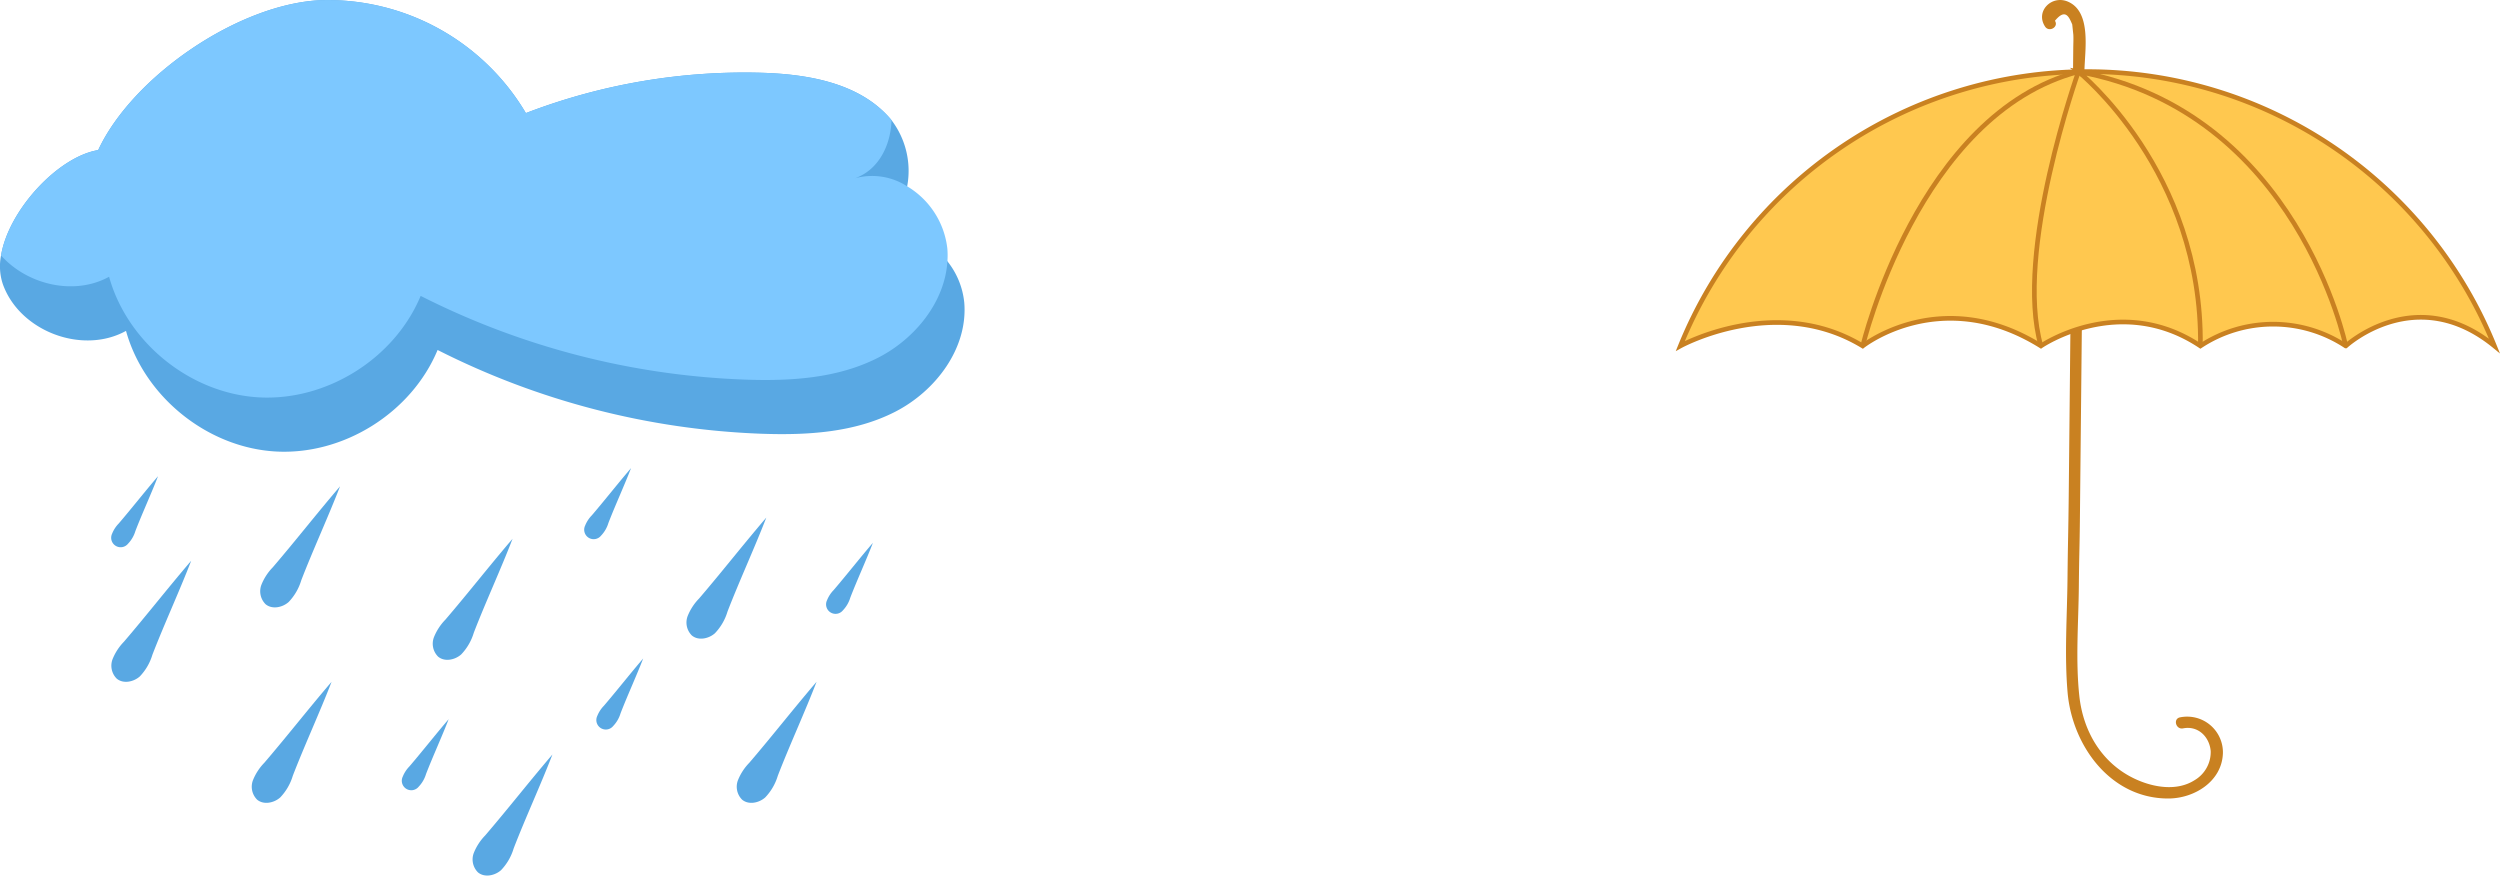 <svg xmlns="http://www.w3.org/2000/svg" width="537.086" height="188.097" viewBox="0 0 537.086 188.097"><defs><style>.a{fill:#c98121;}.b{fill:#ffc84f;}.b,.c{stroke:#c98121;stroke-miterlimit:10;}.c{fill:none;}.d{fill:#59a8e3;}.e{fill:#7dc8ff;}</style></defs><g transform="translate(-314 -297)"><g transform="translate(-103.85 -5827.57)"><path class="a" d="M859.323,6129.035c2.285-2.778,3.04-.763,3.713.778l.237,2.225c.053.958-.008,1.972-.016,2.922-.018,2.172-.044,4.344-.066,6.515l-.131,13.031-.256,25.246-.519,51.307c-.088,8.687-.176,9.188-.264,17.875-.082,8.069-.676,16.334.018,24.381.984,11.413,9.206,22.861,21.707,22.8,5.494-.028,11.414-3.636,11.66-9.644a7.681,7.681,0,0,0-9.213-7.788c-1.549.306-.894,2.673.653,2.368,3.284-.647,5.692,1.88,5.94,4.89a7.019,7.019,0,0,1-3.461,6.237c-3.775,2.414-8.778,1.568-12.618-.188-7.238-3.31-11.323-10.194-12.151-17.942-.825-7.725-.174-15.729-.1-23.484.08-7.873.16-7.559.239-15.432l.965-95.285c.043-4.287,1.645-12.8-3.638-14.959-3.433-1.4-6.96,2.123-4.823,5.388.862,1.317,2.989.088,2.12-1.24Z"/><path class="b" d="M953.739,6198.894c-16.937-13.851-31.935,0-31.935,0a28.39,28.39,0,0,0-31.23,0c-17.379-11.583-34.259,0-34.259,0-21.407-13.351-38.287,0-38.287,0-18.631-11.329-39.178,0-39.178,0a94.337,94.337,0,0,1,174.889,0Z"/><path class="c" d="M818.028,6198.894s11.819-49.832,46.339-58.92c0,0-13.848,38.771-8.052,58.92"/><path class="c" d="M921.8,6198.894s-10.348-50.335-57.437-58.92c0,0,26.711,21.391,26.207,58.92"/></g><g transform="translate(-139.275 -5827.57)"><path class="d" d="M645.615,6213.02c-8.716,4.476-18.884,5.079-28.675,4.736a167.546,167.546,0,0,1-69.655-18c-5.622,13.522-20.314,22.7-34.934,21.8s-28.085-11.8-32.006-25.9c-9.413,5.208-22.947.035-26.49-10.133a12.049,12.049,0,0,1-.354-6.083c1.618-9.7,12.2-21.187,20.868-22.628,7.453-15.955,30.269-31.45,47.867-32.206a49.477,49.477,0,0,1,44.015,24.258,130.97,130.97,0,0,1,50.772-8.657c9.991.308,20.88,2.233,27.447,9.779.117.13.224.272.342.414a17.988,17.988,0,0,1,3.354,14.2c-.8,4.488-3.342,8.4-7.582,9.909,5.94-1.807,12.341,1.205,16.227,6.2a16.844,16.844,0,0,1,3.625,8.9C661.228,6199.368,654.331,6208.544,645.615,6213.02Z"/><path class="e" d="M656.811,6180.708c-.531,8.7-6.933,16.629-14.834,20.68-8.715,4.475-18.884,5.09-28.663,4.735a167.434,167.434,0,0,1-69.667-17.986c-5.622,13.522-20.313,22.687-34.934,21.789s-28.072-11.786-32.005-25.9c-7.5,4.145-17.609,1.712-23.207-4.583,1.618-9.7,12.2-21.187,20.868-22.628,7.453-15.955,30.269-31.45,47.867-32.206a49.477,49.477,0,0,1,44.015,24.258,130.97,130.97,0,0,1,50.772-8.657c9.991.308,20.88,2.233,27.447,9.779.117.13.224.272.342.414-.2,5.491-2.823,10.676-7.865,12.471a13.867,13.867,0,0,1,11.219,1.724,17.9,17.9,0,0,1,8.633,13.381A17.493,17.493,0,0,1,656.811,6180.708Z"/><path class="d" d="M494.348,6245.045c-4.917,5.737-9.527,11.649-14.443,17.387a11.5,11.5,0,0,0-2.451,3.766,3.918,3.918,0,0,0,.9,4.167c1.39,1.166,3.611.724,4.965-.482a11.516,11.516,0,0,0,2.7-4.657C488.516,6258.754,491.852,6251.517,494.348,6245.045Z"/><path class="d" d="M526.326,6229.056c-4.917,5.737-9.527,11.649-14.443,17.387a11.5,11.5,0,0,0-2.451,3.766,3.917,3.917,0,0,0,.9,4.167c1.389,1.166,3.611.724,4.965-.482a11.515,11.515,0,0,0,2.7-4.657C520.494,6242.765,523.83,6235.528,526.326,6229.056Z"/><path class="d" d="M563.391,6240.321c-4.916,5.737-9.526,11.649-14.443,17.387a11.485,11.485,0,0,0-2.45,3.766,3.914,3.914,0,0,0,.9,4.167c1.389,1.166,3.61.724,4.964-.482a11.518,11.518,0,0,0,2.7-4.657C557.559,6254.03,560.9,6246.793,563.391,6240.321Z"/><path class="d" d="M524.509,6271.046c-4.917,5.738-9.527,11.65-14.443,17.388a11.5,11.5,0,0,0-2.451,3.766,3.918,3.918,0,0,0,.9,4.167c1.39,1.165,3.611.724,4.965-.482a11.52,11.52,0,0,0,2.7-4.657C518.677,6284.755,522.013,6277.519,524.509,6271.046Z"/><path class="d" d="M617.9,6235.77c-4.917,5.738-9.526,11.65-14.443,17.387a11.516,11.516,0,0,0-2.451,3.767,3.916,3.916,0,0,0,.9,4.167c1.389,1.165,3.61.723,4.964-.482a11.52,11.52,0,0,0,2.7-4.658C612.067,6249.479,615.4,6242.243,617.9,6235.77Z"/><path class="d" d="M571.953,6286.665c-4.916,5.738-9.526,11.65-14.443,17.388a11.483,11.483,0,0,0-2.45,3.766,3.914,3.914,0,0,0,.9,4.167c1.389,1.165,3.61.724,4.964-.482a11.522,11.522,0,0,0,2.7-4.657C566.121,6300.374,569.458,6293.138,571.953,6286.665Z"/><path class="d" d="M628.7,6271.046c-4.916,5.738-9.526,11.65-14.442,17.388a11.489,11.489,0,0,0-2.451,3.766,3.916,3.916,0,0,0,.9,4.167c1.389,1.165,3.61.724,4.964-.482a11.533,11.533,0,0,0,2.705-4.657C622.872,6284.755,626.208,6277.519,628.7,6271.046Z"/><path class="d" d="M591.452,6266.035c-2.871,3.35-5.563,6.8-8.434,10.153a6.728,6.728,0,0,0-1.432,2.2,2.036,2.036,0,0,0,3.424,2.152,6.724,6.724,0,0,0,1.579-2.72C588.047,6274.04,589.995,6269.814,591.452,6266.035Z"/><path class="d" d="M549.663,6279.073c-2.871,3.351-5.563,6.8-8.435,10.154a6.713,6.713,0,0,0-1.431,2.2,2.035,2.035,0,0,0,3.424,2.151,6.72,6.72,0,0,0,1.579-2.719C546.257,6287.079,548.206,6282.853,549.663,6279.073Z"/><path class="d" d="M640.81,6241.179c-2.871,3.35-5.563,6.8-8.434,10.154a6.7,6.7,0,0,0-1.431,2.2,2.035,2.035,0,0,0,3.423,2.152,6.726,6.726,0,0,0,1.58-2.72C637.405,6249.184,639.353,6244.958,640.81,6241.179Z"/><path class="d" d="M588.846,6225.136c-2.871,3.351-5.563,6.8-8.434,10.154a6.729,6.729,0,0,0-1.432,2.2,2.035,2.035,0,0,0,3.424,2.151,6.72,6.72,0,0,0,1.579-2.719C585.441,6233.142,587.389,6228.916,588.846,6225.136Z"/><path class="d" d="M487.224,6226.872c-2.871,3.351-5.563,6.8-8.434,10.154a6.714,6.714,0,0,0-1.432,2.2,2.036,2.036,0,0,0,3.424,2.152,6.722,6.722,0,0,0,1.579-2.719C483.818,6234.878,485.767,6230.652,487.224,6226.872Z"/></g></g></svg>